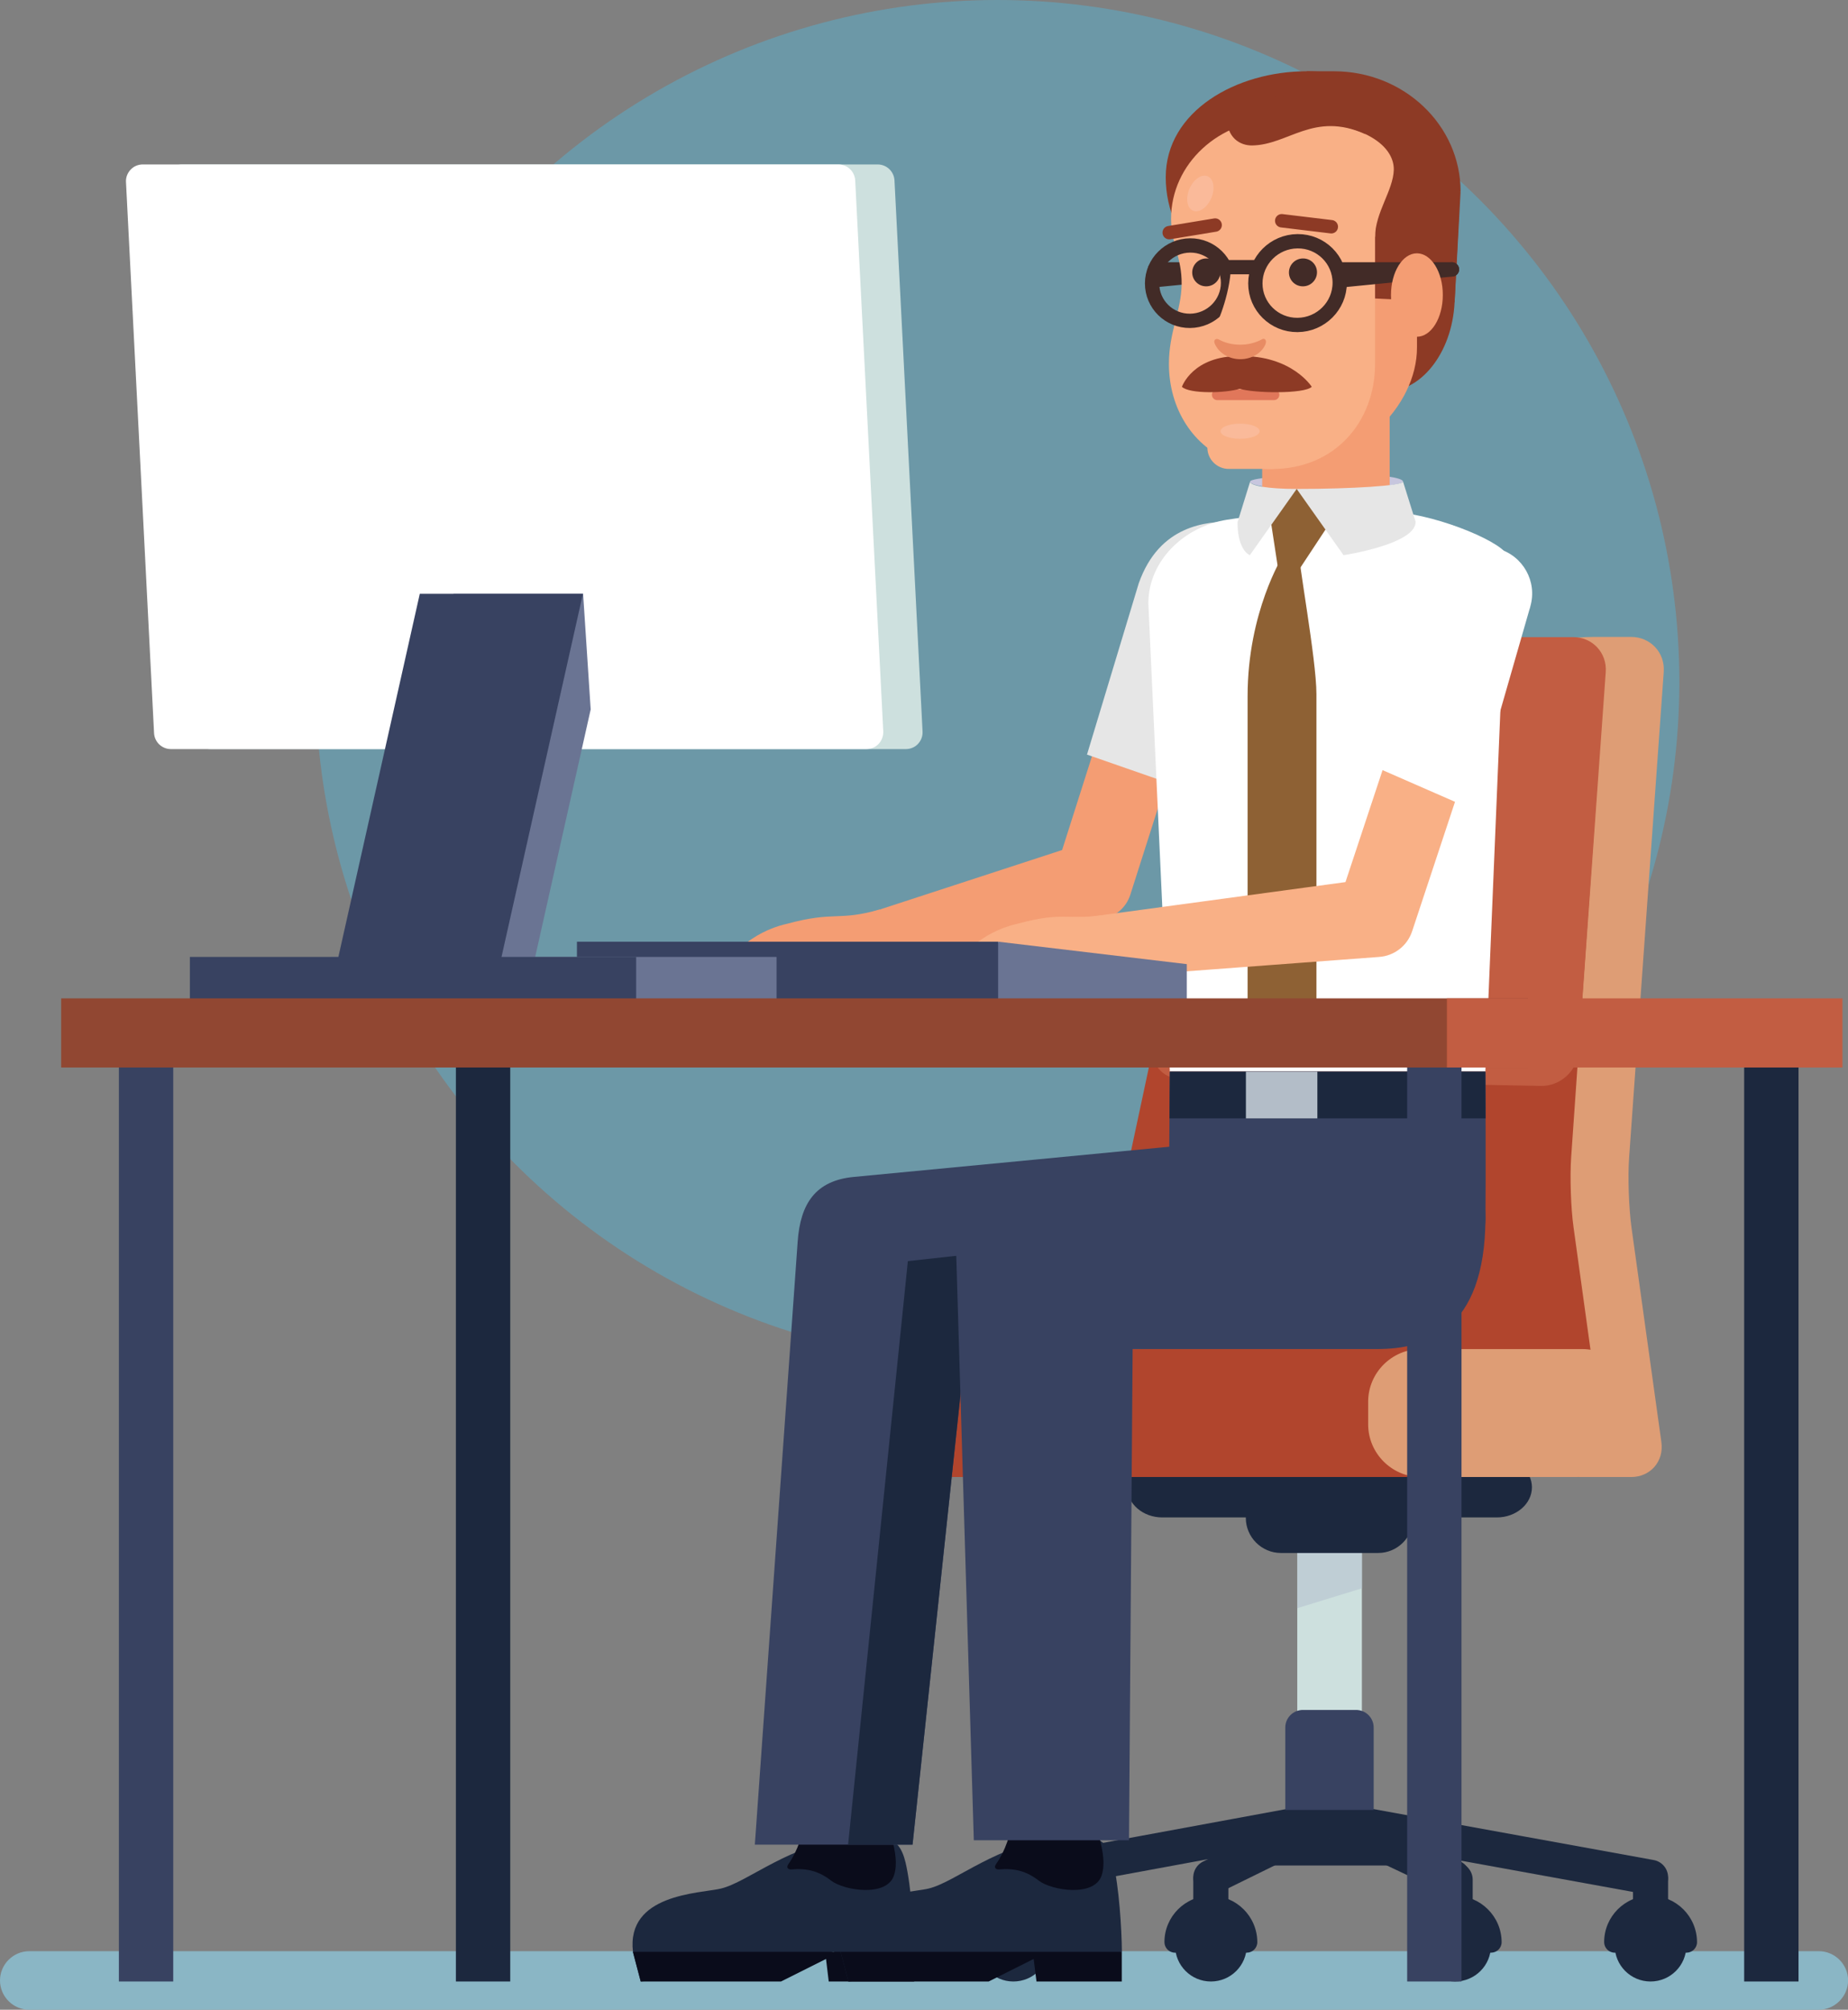 <?xml version="1.0" encoding="utf-8"?>
<!-- Generator: Adobe Illustrator 22.0.1, SVG Export Plug-In . SVG Version: 6.00 Build 0)  -->
<svg version="1.1" id="Layer_1" xmlns="http://www.w3.org/2000/svg" xmlns:xlink="http://www.w3.org/1999/xlink" x="0px" y="0px"
	 viewBox="0 0 1975.7 2148.5" style="enable-background:new 0 0 1975.7 2148.5;" xml:space="preserve">
<rect x="0" y="0" width="1975.7" height="2148.5" fill="#808080" stroke="none"/>
<style type="text/css">
	.st0{fill:#6C98A7;}
	.st1{fill:#8AB6C5;}
	.st2{fill:none;stroke:#FFFFFF;stroke-width:101.25;stroke-linecap:round;stroke-miterlimit:10;}
	.st3{fill:#1C283E;}
	.st4{fill:#CDE0DE;}
	.st5{fill:#BFCED5;}
	.st6{fill:#DE9D75;}
	.st7{fill:#B1452D;}
	.st8{fill:#C25D42;}
	.st9{fill:none;stroke:#1C283E;stroke-width:37.511;stroke-linecap:round;stroke-linejoin:round;stroke-miterlimit:10;}
	.st10{fill:#384261;}
	.st11{fill:#F49D73;}
	.st12{fill:#E6E6E6;}
	.st13{fill:#FFFFFF;}
	.st14{fill:#8E6134;}
	.st15{fill:#F9B086;}
	.st16{fill:#B3BDC8;}
	.st17{fill:#C7C6DE;}
	.st18{fill:#8D3A25;}
	.st19{fill:none;stroke:#422B27;stroke-width:15.3;stroke-linecap:round;stroke-miterlimit:10;}
	.st20{fill:#422B27;}
	.st21{fill:none;stroke:#E1775A;stroke-width:11.475;stroke-linecap:round;stroke-miterlimit:10;}
	.st22{fill:#E88C64;}
	.st23{fill:none;stroke:#8D3A25;stroke-width:14.344;stroke-linecap:round;stroke-miterlimit:10;}
	.st24{fill:none;stroke:#422B27;stroke-width:15.3;stroke-miterlimit:10;}
	.st25{fill:#FABA9A;}
	.st26{enable-background:new    ;}
	.st27{fill:#0A0C1B;}
	.st28{fill:#6A7493;}
	.st29{fill:#914732;}
</style>
<circle class="st0" cx="1066.4" cy="729" r="729"/>
<path class="st1" d="M1944.4,2148.5H31.3c-17.2,0-31.3-14.1-31.3-31.3l0,0c0-17.2,14.1-31.3,31.3-31.3h1913.2
	c17.2,0,31.3,14.1,31.3,31.3l0,0C1975.7,2134.4,1961.6,2148.5,1944.4,2148.5z"/>
<path class="st2" d="M787.5,1556.7"/>
<g>
	<path class="st3" d="M1332.9,2080c0,21.2-17.2,38.3-38.3,38.3c-21.2,0-38.3-17.2-38.3-38.3"/>
	<path class="st3" d="M1594,2080c0,21.2-17.2,38.3-38.3,38.3c-21.2,0-38.3-17.2-38.3-38.3"/>
	<path class="st3" d="M1802.9,2080c0,21.2-17.2,38.3-38.3,38.3c-21.2,0-38.3-17.2-38.3-38.3"/>
	<rect x="1386.9" y="1621.3" class="st4" width="69.1" height="309.9"/>
	<polygon class="st5" points="1386.9,1622.2 1386.9,1719.2 1455.9,1698 1455.9,1622.2 	"/>
	<polygon class="st3" points="1344.6,1973 1344.6,1994.3 1498.2,1994.3 1498.2,1956.5 	"/>
	<g>
		<path class="st3" d="M1510.9,1578.4c0-20.6-16.9-37.5-37.5-37.5h-104c-20.6,0-37.5,16.9-37.5,37.5v44.3
			c0,20.6,16.9,37.5,37.5,37.5h104c20.6,0,37.5-16.9,37.5-37.5V1578.4z"/>
	</g>
	<g>
		<path class="st3" d="M1637.8,1590c0-17.7-16.9-32.2-37.5-32.2h-357.7c-20.6,0-37.5,14.5-37.5,32.2s16.9,32.2,37.5,32.2h357.7
			C1620.9,1622.2,1637.8,1607.7,1637.8,1590z"/>
	</g>
	<g>
		<path class="st6" d="M1776.2,1541.8c2.8,20.4-11.7,37.2-32.3,37.2h-410.8c-20.6,0-39.8-16.7-42.7-37.2l-31.9-229.7
			c-2.8-20.4-1.2-53.5,3.7-73.6l109-446.1c4.9-20,25.2-40.7,45.2-46l213.2-56c20-5.2,53.2-9.5,73.8-9.5h40.5
			c20.6,0,36.3,16.8,34.8,37.4l-37,519.1c-1.5,20.6-0.3,54.1,2.5,74.6L1776.2,1541.8z"/>
	</g>
	<g>
		<path class="st7" d="M1714.1,1541.8c2.8,20.4-11.7,37.2-32.3,37.2h-402.4c-20.6,0-39.8-16.7-42.7-37.2l-31.9-229.7
			c-2.8-20.4-1.6-53.7,2.7-73.8l111.2-520.6c4.3-20.2,24.4-33.4,44.6-29.4l313.1,61.7c20.2,4,35.6,24.1,34.2,44.7l-30.9,442.9
			c-1.4,20.6-0.3,54.1,2.6,74.6L1714.1,1541.8z"/>
	</g>
	<g>
		<path class="st8" d="M1262.7,1153.5c-20.6-0.4-34-17.2-29.6-37.4l85.6-398.3c4.3-20.2,24.8-36.7,45.4-36.7h317.8
			c20.6,0,36.3,16.8,34.8,37.4l-29,405.7c-1.5,20.6-19.6,37.1-40.2,36.7L1262.7,1153.5z"/>
	</g>
	<g>
		<path class="st7" d="M1719.3,1519c0,33-27,60-60,60h-648.6c-33,0-60-27-60-60v-16.8c0-33,27-60,60-60h648.6c33,0,60,27,60,60V1519
			z"/>
	</g>
	<g>
		<path class="st6" d="M1462.7,1522.7c0,30.9,25.3,56.3,56.3,56.3h165.2c30.9,0,57.6-25.3,59.3-56.2l1.3-24.4
			c1.6-30.9-22.3-56.2-53.3-56.2h-172.5c-30.9,0-56.3,25.3-56.3,56.3V1522.7z"/>
	</g>
	<polyline class="st9" points="1083.1,2006.9 1421.4,1944.5 1764.6,2006.9 	"/>
	<polyline class="st9" points="1294.5,2006.9 1421.4,1944.5 1553.2,2006.9 	"/>
	<path class="st3" d="M1121.7,2080c0,21.2-17.2,38.3-38.3,38.3c-21.2,0-38.3-17.2-38.3-38.3"/>
	<g>
		<path class="st3" d="M1045.1,2081.9c-3.1,0-5.6-2.5-5.6-5.6c0-24.2,19.7-44,44-44c24.2,0,44,19.7,44,44c0,3.1-2.5,5.6-5.6,5.6
			H1045.1z"/>
		<g>
			<path class="st3" d="M1083.4,2037.9c21.2,0,38.3,17.2,38.3,38.3h-76.7C1045.1,2055.1,1062.2,2037.9,1083.4,2037.9 M1083.4,2026.6
				c-27.3,0-49.6,22.2-49.6,49.6c0,6.2,5,11.3,11.3,11.3h76.7c6.2,0,11.3-5,11.3-11.3C1133,2048.9,1110.7,2026.6,1083.4,2026.6
				L1083.4,2026.6z"/>
		</g>
	</g>
	<g>
		<path class="st3" d="M1256.2,2081.9c-3.1,0-5.6-2.5-5.6-5.6c0-24.2,19.7-44,44-44c24.2,0,44,19.7,44,44c0,3.1-2.5,5.6-5.6,5.6
			H1256.2z"/>
		<g>
			<path class="st3" d="M1294.5,2037.9c21.2,0,38.3,17.2,38.3,38.3h-76.7C1256.2,2055.1,1273.4,2037.9,1294.5,2037.9 M1294.5,2026.6
				c-27.3,0-49.6,22.2-49.6,49.6c0,6.2,5,11.3,11.3,11.3h76.7c6.2,0,11.3-5,11.3-11.3C1344.1,2048.9,1321.9,2026.6,1294.5,2026.6
				L1294.5,2026.6z"/>
		</g>
	</g>
	<g>
		<path class="st3" d="M1517.3,2081.9c-3.1,0-5.6-2.5-5.6-5.6c0-24.2,19.7-44,44-44c24.2,0,44,19.7,44,44c0,3.1-2.5,5.6-5.6,5.6
			H1517.3z"/>
		<g>
			<path class="st3" d="M1555.7,2037.9c21.2,0,38.3,17.2,38.3,38.3h-76.7C1517.3,2055.1,1534.5,2037.9,1555.7,2037.9 M1555.7,2026.6
				c-27.3,0-49.6,22.2-49.6,49.6c0,6.2,5,11.3,11.3,11.3h76.7c6.2,0,11.3-5,11.3-11.3C1605.3,2048.9,1583,2026.6,1555.7,2026.6
				L1555.7,2026.6z"/>
		</g>
	</g>
	<g>
		<path class="st3" d="M1726.3,2081.9c-3.1,0-5.6-2.5-5.6-5.6c0-24.2,19.7-44,44-44c24.2,0,44,19.7,44,44c0,3.1-2.5,5.6-5.6,5.6
			H1726.3z"/>
		<g>
			<path class="st3" d="M1764.6,2037.9c21.2,0,38.3,17.2,38.3,38.3h-76.7C1726.3,2055.1,1743.4,2037.9,1764.6,2037.9 M1764.6,2026.6
				c-27.3,0-49.6,22.2-49.6,49.6c0,6.2,5,11.3,11.3,11.3h76.7c6.2,0,11.3-5,11.3-11.3C1814.2,2048.9,1792,2026.6,1764.6,2026.6
				L1764.6,2026.6z"/>
		</g>
	</g>
	<g>
		<path class="st10" d="M1468.6,1934.9v-88.1c0-10.3-8.4-18.8-18.8-18.8h-56.9c-10.3,0-18.8,8.4-18.8,18.8v88.1"/>
	</g>
	<line class="st9" x1="1083.4" y1="2050.1" x2="1083.4" y2="2009.5"/>
	<line class="st9" x1="1294.5" y1="2050.1" x2="1294.5" y2="2009.5"/>
	<line class="st9" x1="1555.7" y1="2050.1" x2="1555.7" y2="2009.5"/>
	<line class="st9" x1="1764.6" y1="2050.1" x2="1764.6" y2="2009.5"/>
</g>
<g>
	<path class="st11" d="M1309.2,640.6L1209,954.7l-0.5,1.6c-4.3,13.5-15.3,23-28.1,26.1l-259.2,62.1c-16.8,4-33.8-6.4-37.8-23.2
		c-3.8-16,5.4-32.1,20.8-37.1l253.4-82.7l-28.6,27.7L1229,615c7.1-22.1,30.7-34.4,52.9-27.3C1304,594.8,1316.3,618.5,1309.2,640.6z"
		/>
</g>
<path class="st12" d="M1162.1,806.7l95.1,33.1l58.9-200.5c9.1-25.9,29.6-81.5,2.1-81.7c-27.9-0.2-78.7,3.3-100.8,66.1
	C1217.1,624.8,1162.1,806.7,1162.1,806.7z"/>
<path class="st13" d="M1250.7,1145.6l-23-500.5c0-45.4,37.9-82.2,84.2-89.5s95.8-8.5,95.8-8.5h74.7c45.4,0,119.8,29.9,128.6,45.7
	l-23,552.7H1250.7z"/>
<path class="st14" d="M1407.4,742c0-37.4-20.4-146-18.9-155.3l-17.1,7.8c0,0-37.6,59.6-37.6,149.9s0,360,0,360l36.2,26.6l37.4-31.3
	C1407.4,1099.6,1407.4,779.3,1407.4,742z"/>
<g>
	<path class="st15" d="M1625.6,645.7l-115.5,348.7l-0.4,1.2c-5.3,15.9-19.5,26.3-35.2,27.4l-315.9,23.6c-17.9,1.3-33.5-12.1-34.9-30
		c-1.3-17.2,11.2-32.3,28.1-34.7l313.9-42.6l-35.5,28.6l115.5-348.7c7.3-22.1,31.1-34,53.2-26.7S1632.9,623.7,1625.6,645.7z"/>
</g>
<path class="st13" d="M1635.1,651.7l-61.4,213.4l-100.4-43.9l67.1-200.3c7.5-26.4,35-41.8,61.5-34.2c26.4,7.5,41.8,35,34.2,61.5
	C1635.9,649.4,1635.5,650.6,1635.1,651.7z"/>
<path class="st10" d="M1588.1,1145.6h-337.4l-1.2,151.7c1.9,62.9,68.7,97.2,154.5,95.3c85.8-1.9,183.1-15.3,184.1-89.6
	C1588.6,1263,1588.1,1145.6,1588.1,1145.6z"/>
<path class="st3" d="M1250.7,1145.6l-0.4,50h337.9c-0.1-28.1-0.2-50-0.2-50H1250.7z"/>
<rect x="1332" y="1145.6" class="st16" width="76.4" height="50"/>
<path class="st11" d="M942.8,1039.1c-65.4,20-56.7-9.2-83-2.4c-21.7,5.6-15.6,18.8-40.5,23.4l-43,10.2c-18.3,5-25.9-5.7-6.1-33.9
	c8.4-11.9,32-40,70.7-48.7c51.7-14.1,54.9-2.6,99.5-15.4C940.4,972.3,954.6,1036.9,942.8,1039.1z"/>
<path class="st15" d="M1188.7,1044.2c-69.8,10.4-56.4-14.4-82.7-7.5c-21.7,5.6-15.6,18.8-40.5,23.4l-43,10.2
	c-18.3,5-25.9-5.7-6.1-33.9c8.4-11.9,32-40,70.7-48.7c51.7-14.1,52.2-2.9,100.6-10.4C1187.6,977.3,1200.5,1042.1,1188.7,1044.2z"/>
<path class="st17" d="M1444.4,507.1c-59.6,0-107.9,3.5-107.9,7.8c0,4.3,24.9,7.8,55.6,7.8c59.6,0,107.9-3.5,107.9-7.8
	C1500,510.6,1475.1,507.1,1444.4,507.1z"/>
<rect x="1349.4" y="417.5" class="st11" width="136.3" height="130.1"/>
<path class="st18" d="M1411.8,316.3c-2.6,54.6,27.3,100.4,66.9,102.3c39.6,1.9,73.8-40.8,76.4-95.4l4.5-91l-145.3-5.1L1411.8,316.3z
	"/>
<path class="st11" d="M1369.4,127.6l-9.4,373.7c91.9,0,154.9-67.6,154.9-129.7c0-30.7,0-79.2,0-109.1
	C1514.9,203.9,1456.1,127.6,1369.4,127.6z"/>
<polygon class="st18" points="1561.5,204.9 1363.9,180.1 1357.5,313.7 1555.1,323.2 "/>
<path class="st18" d="M1426.2,76.2h-29.2v7.2c-52.8,17.5-106.1,49.9-106.1,106.1h90.7V318c74.7,0,135.3-34.6,135.3-105.6l44.6-7.7
	C1561.5,133.8,1500.9,76.2,1426.2,76.2z"/>
<path class="st18" d="M1516.9,189.5c0-71-45.3-113.3-120-113.3c-74.7,0-150.6,42.3-150.6,113.3S1306.9,318,1381.6,318
	C1456.4,318,1516.9,260.5,1516.9,189.5z"/>
<line class="st19" x1="1351.4" y1="288" x2="1234.7" y2="288"/>
<line class="st19" x1="1351.4" y1="288" x2="1234.7" y2="299.5"/>
<path class="st15" d="M1470.1,233.8c0-58.6-39.9-106.1-103.3-106.1s-114.8,47.5-114.8,106.1c0,26.8,11.6,41.4,11.3,69.9
	c-0.3,28.5-13.6,51.1-13.6,85.2c0,48.1,25.8,89.2,68.7,105.3c12.5,4.7,26.4,7.2,41.5,7.2c67.2,0,110.2-50.4,110.2-112.5
	C1470.1,358.1,1470.1,263.7,1470.1,233.8z"/>
<path class="st15" d="M1313.7,501.3c-12.5,0-22.7-10-22.9-22.5c-0.2-12.7,0-23.4,0-23.4l69.2-0.8c0.1,0-0.1,0,0,0
	c12.5,0,15.6,10,15.8,22.5c0.2,12.7-3.1,23.9-15.8,24.2l-45.8,0C1314,501.3,1313.9,501.3,1313.7,501.3z"/>
<path class="st20" d="M1304.6,291.1c0,8.2-6.7,15-15,15c-8.3,0.1-15-6.6-15-14.8c0-8.2,6.7-15,15-15
	C1297.9,276.2,1304.6,282.8,1304.6,291.1z"/>
<path class="st20" d="M1408,291.1c0,8.2-6.7,15-15,15c-8.3,0.1-15-6.6-15-14.8c0-8.2,6.7-15,15-15
	C1401.2,276.2,1408,282.8,1408,291.1z"/>
<line class="st21" x1="1301.4" y1="422" x2="1362" y2="422"/>
<path class="st18" d="M1325.8,380.7c-50.7-0.6-62.2,32.8-62.2,32.8c7.8,7.8,47.5,6.9,62.2,2"/>
<path class="st18" d="M1324.9,380.7l-7.7,17.9l7.7,16.9c14.7,4.9,69.7,5.9,77.5-2C1402.4,413.5,1381,379.5,1324.9,380.7z"/>
<path class="st22" d="M1298.7,367.4c4.2,9.9,15,16.6,27.3,16.6c11.5,0,21.9-5.8,26.4-14.8c2.8-5.7-0.6-7.9-2.8-6.7
	c-6.5,3.7-14.7,6-23.7,6c-8.7,0-16.7-2.1-23.1-5.7C1300.5,361.5,1296.8,363,1298.7,367.4z"/>
<line class="st23" x1="1370.3" y1="236" x2="1423.3" y2="242.4"/>
<line class="st23" x1="1299.1" y1="240.6" x2="1250" y2="248.7"/>
<path class="st24" d="M1312.9,302.4c0,22.2-18.2,40.4-40.6,40.6s-40.6-17.7-40.6-40c0-22.2,18.2-40.4,40.6-40.6
	S1312.9,280.1,1312.9,302.4z"/>
<path class="st24" d="M1432.3,302.3c0,24.7-20.2,44.9-45.1,45.1c-24.9,0.2-45.1-19.7-45.1-44.4s20.2-44.9,45.1-45.1
	C1412.1,257.7,1432.3,277.6,1432.3,302.3z"/>
<ellipse class="st25" cx="1325.8" cy="461" rx="20.9" ry="8.1"/>
<ellipse transform="matrix(0.393 -0.919 0.919 0.393 588.943 1305.587)" class="st25" cx="1283.9" cy="206.5" rx="20" ry="12.7"/>
<path class="st15" d="M1298.1,352.6c0,0,15-30.1,17.6-62.2c0.5-6.6,0.6-13.2-0.1-19.7c18.6,17.5,19.7,31.6,16.8,48.1
	C1329.4,335.3,1317.4,351.5,1298.1,352.6z"/>
<line class="st19" x1="1340.4" y1="285.6" x2="1309.9" y2="285.6"/>
<line class="st19" x1="1552.3" y1="288" x2="1435.7" y2="288"/>
<line class="st19" x1="1552.3" y1="288" x2="1435.7" y2="299.5"/>
<g class="st26">
	<g>
		<path class="st11" d="M1514.8,270.8c-15.3,0-27.7,20-27.7,44.6c0,24.6,12.4,44.6,27.7,44.6c15.3,0,27.7-20,27.7-44.6
			C1542.6,290.8,1530.1,270.8,1514.8,270.8"/>
	</g>
</g>
<polygon class="st14" points="1355.8,538.7 1366.3,607.4 1388.8,609 1434.7,539.4 1386.3,522.7 "/>
<path class="st12" d="M1500,514.9c0,4.3-54.1,7.8-113.7,7.8l50.1,70.8c0,0,77.9-11.7,77-35.9L1500,514.9z"/>
<path class="st12" d="M1336.2,593.5l50.1-70.8c-30.7,0-49.8-3.5-49.8-7.8l-13.4,43.2C1322.8,575,1327.7,589.5,1336.2,593.5z"/>
<path class="st15" d="M1366.8,127.6c99.9,0.5,123.9,32.4,123.3,54.1c-0.6,21.7-20,45.8-20,71.6l-71.7-57.6L1366.8,127.6z"/>
<path class="st18" d="M1338.5,155.5c39.2-0.5,65.8-36.8,121.3-12.1c-19.2-37.8-146.9-57.4-148.2-20.4
	C1310.8,148.1,1326.5,155.6,1338.5,155.5z"/>
<path class="st3" d="M968.1,1991c-7.4-30.8-23.9-28.2-58.8-25.6c-63.5,4.8-109.5,46.8-138.8,53.6c-23.1,5.3-101.1,5.7-93.8,67.6
	l8.3,31.7l149.4-13.6l56.4-18.1l44.4,15.9l42.2-15.9C977.3,2062.6,974.2,2016.6,968.1,1991z"/>
<polygon class="st27" points="977.3,2086.6 977.3,2118.3 886,2118.3 883.1,2094.2 835,2118.3 685,2118.3 676.6,2086.6 "/>
<path class="st27" d="M845.8,1998.5c17.4-1.5,29.7,1.9,42.8,12c13.8,10.6,59.9,18,67.3-6c7.4-24-10.1-51.6-8.3-79.2
	c1.8-27.6,14.4-94.7,19.9-154.1l-116,13.7c0,49.6,31.1,150.8-8.6,207.9C839.9,1997,843.3,1998.7,845.8,1998.5z"/>
<path class="st3" d="M1190.1,1991c-7.4-30.8-23.9-28.2-58.8-25.6c-63.5,4.8-109.5,46.8-138.8,53.6c-23.1,5.3-101.1,5.7-93.8,67.6
	l8.3,31.7l149.4-13.6l56.4-18.1l44.4,15.9l42.2-15.9C1199.3,2062.6,1196.3,2016.6,1190.1,1991z"/>
<polygon class="st27" points="1199.3,2086.6 1199.3,2118.3 1108.1,2118.3 1105.1,2094.2 1057,2118.3 907,2118.3 898.7,2086.6 "/>
<path class="st27" d="M1067.8,1998.5c17.4-1.5,29.7,1.9,42.8,12c13.8,10.6,59.9,18,67.3-6c7.4-24-10.1-51.6-8.3-79.2
	c1.8-27.6,14.4-94.7,19.9-154.1l-116,13.7c0,49.6,31.1,150.8-8.6,207.9C1061.9,1997,1065.3,1998.7,1067.8,1998.5z"/>
<path class="st10" d="M1273.9,1223.6l102.5,118.9l-344.1,97.8L975.6,1972l-168.6,0c0,0,43-604.3,45.8-644.8
	c2.9-40.5,19.1-65.1,59.9-69C953.4,1254.4,1273.9,1223.6,1273.9,1223.6z"/>
<polygon class="st3" points="1337.8,1394.5 1290.6,1312.9 970.6,1348.2 906.7,1972 975.6,1972 1033.7,1426.7 "/>
<path class="st10" d="M1441.5,1255.9l-420.7,35.1l20.3,676.3H1207l3.9-525.1l261.9,0c51.9-0.2,114.6-19.5,115.3-139.2
	c0.5-77.9-78-67.5-78-67.5L1441.5,1255.9z"/>
<rect x="1864.7" y="1103" class="st3" width="58.1" height="1015.3"/>
<rect x="1504.4" y="1103" class="st10" width="58.1" height="1015.3"/>
<rect x="487.4" y="1103" class="st3" width="58.1" height="1015.3"/>
<rect x="127.1" y="1103" class="st10" width="58.1" height="1015.3"/>
<polygon class="st10" points="616.8,1006.7 616.8,1096.9 1097.1,1096.9 1067.1,1006.7 "/>
<polygon class="st28" points="1067.1,1006.7 1268.8,1030.7 1268.8,1096.9 1067.1,1096.9 "/>
<line class="st28" x1="1067.1" y1="1096.9" x2="1067.1" y2="1006.7"/>
<rect x="353.1" y="1023" class="st28" width="477.1" height="52.6"/>
<path class="st4" d="M986.3,781.9l-30-589c-0.5-9.6-8.4-17.1-18-17.1H194.7c-4.9,0-9.7,2-13,5.6s-5.2,8.4-4.9,13.3l30,589
	c0.5,9.6,8.4,17.1,18,17.1h743.7c4.9,0,9.7-2,13-5.6S986.6,786.9,986.3,781.9z"/>
<path class="st13" d="M944.3,781.9l-30-589c-0.5-9.6-8.4-17.1-18-17.1H152.6c-4.9,0-9.7,2-13,5.6c-3.4,3.6-5.2,8.4-4.9,13.3l30,589
	c0.5,9.6,8.4,17.1,18,17.1h743.7c4.9,0,9.7-2,13-5.6S944.5,786.9,944.3,781.9z"/>
<polygon class="st28" points="623.4,634.8 484.9,634.8 394.8,1036.2 569.2,1036.2 631.5,758.4 "/>
<polygon class="st10" points="623.2,634.8 448.8,634.8 358.8,1036.2 533.2,1036.2 "/>
<rect x="203" y="1023" class="st10" width="477.1" height="52.6"/>
<rect x="65.4" y="1067.3" class="st29" width="1568.1" height="73.9"/>
<rect x="1546.9" y="1067.3" class="st8" width="422.9" height="73.9"/>
</svg>
